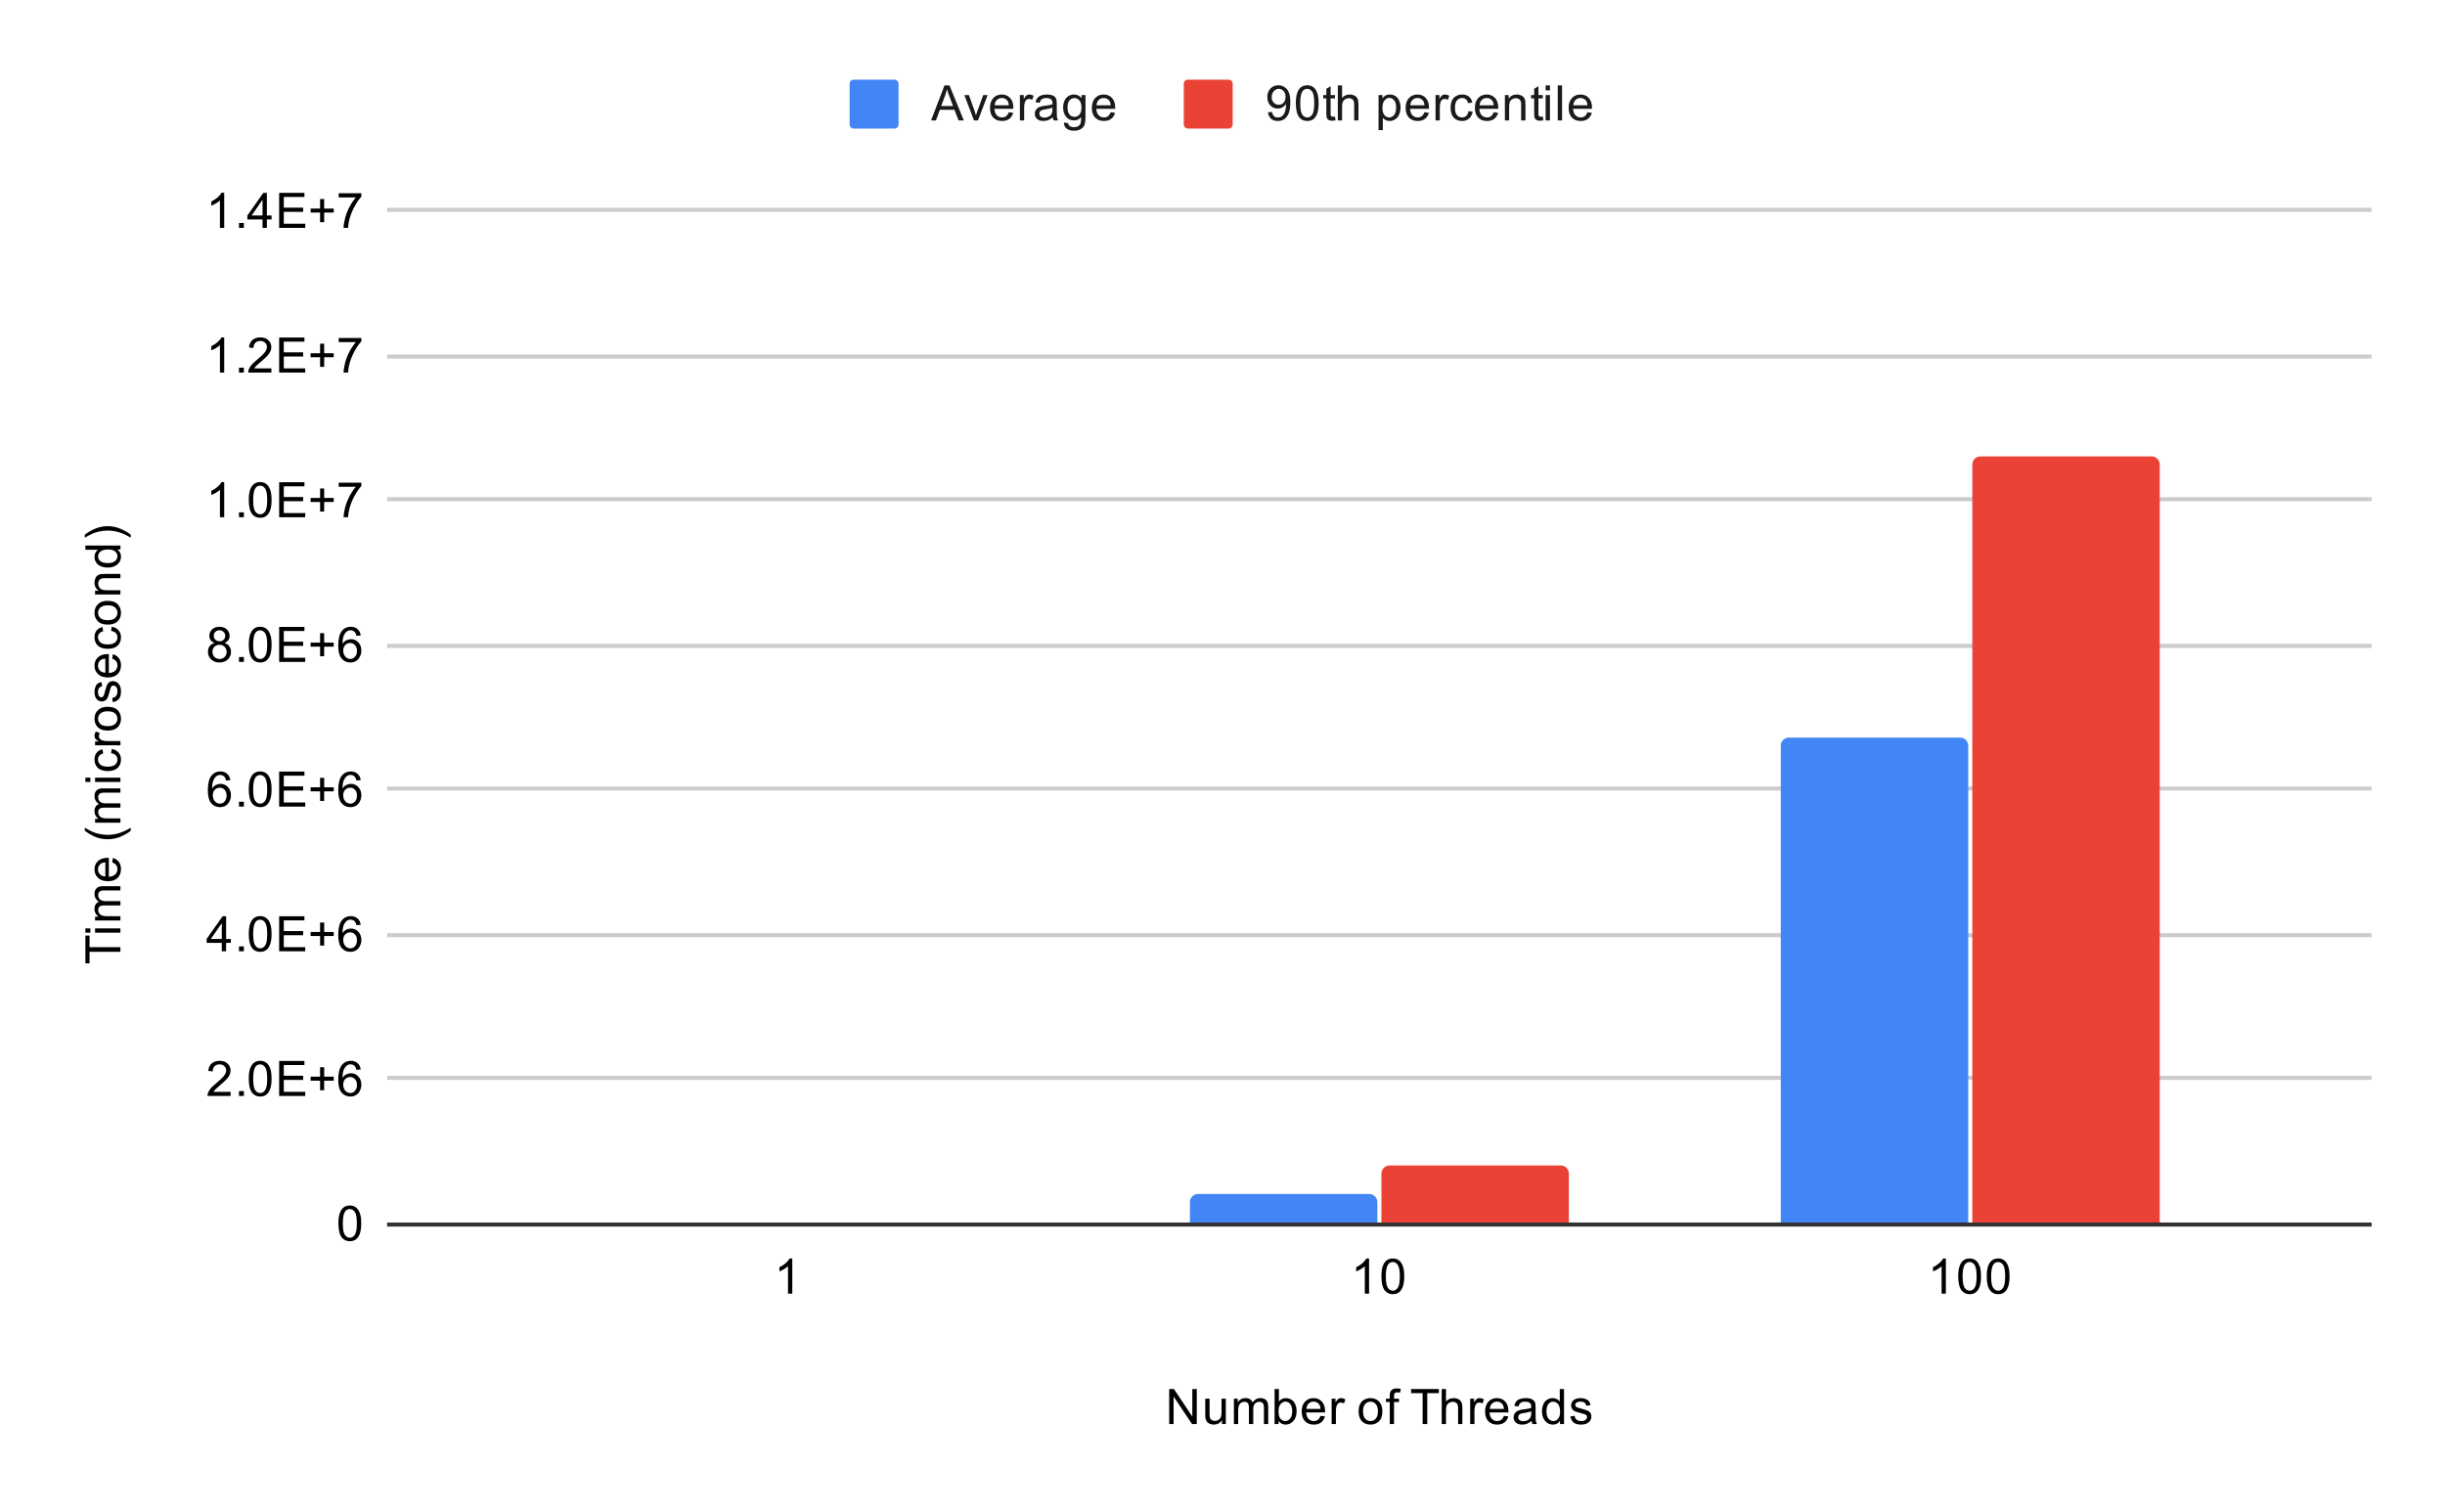 <svg version="1.1" viewBox="0.0 0.0 600.0 371.0" fill="none" stroke="none" stroke-linecap="square" stroke-miterlimit="10" width="600" height="371" xmlns:xlink="http://www.w3.org/1999/xlink" xmlns="http://www.w3.org/2000/svg"><path fill="#ffffff" d="M0 0L600.0 0L600.0 371.0L0 371.0L0 0Z" fill-rule="nonzero"/><path stroke="#333333" stroke-width="1.0" stroke-linecap="butt" d="M95.5 300.5L581.5 300.5" fill-rule="nonzero"/><path stroke="#cccccc" stroke-width="1.0" stroke-linecap="butt" d="M95.5 264.5L581.5 264.5" fill-rule="nonzero"/><path stroke="#cccccc" stroke-width="1.0" stroke-linecap="butt" d="M95.5 229.5L581.5 229.5" fill-rule="nonzero"/><path stroke="#cccccc" stroke-width="1.0" stroke-linecap="butt" d="M95.5 193.5L581.5 193.5" fill-rule="nonzero"/><path stroke="#cccccc" stroke-width="1.0" stroke-linecap="butt" d="M95.5 158.5L581.5 158.5" fill-rule="nonzero"/><path stroke="#cccccc" stroke-width="1.0" stroke-linecap="butt" d="M95.5 122.5L581.5 122.5" fill-rule="nonzero"/><path stroke="#cccccc" stroke-width="1.0" stroke-linecap="butt" d="M95.5 87.5L581.5 87.5" fill-rule="nonzero"/><path stroke="#cccccc" stroke-width="1.0" stroke-linecap="butt" d="M95.5 51.5L581.5 51.5" fill-rule="nonzero"/><clipPath id="id_0"><path d="M95.55 51.917L581.45 51.917L581.45 300.45L95.55 300.45L95.55 51.917Z" clip-rule="nonzero"/></clipPath><path stroke="#000000" stroke-width="0.0" stroke-linecap="butt" stroke-opacity="0.0" clip-path="url(#id_0)" d="M192.0 300.0L146.0 300.0L146.0 300.0C146.0 300.0 146.0 300.0 146.0 300.0L192.0 300.0C192.0 300.0 192.0 300.0 192.0 300.0Z" fill-rule="nonzero"/><path fill="#4285f4" clip-path="url(#id_0)" d="M192.0 300.0L146.0 300.0L146.0 300.0C146.0 300.0 146.0 300.0 146.0 300.0L192.0 300.0C192.0 300.0 192.0 300.0 192.0 300.0Z" fill-rule="nonzero"/><path stroke="#000000" stroke-width="0.0" stroke-linecap="butt" stroke-opacity="0.0" clip-path="url(#id_0)" d="M338.0 300.0L292.0 300.0L292.0 295.0C292.0 293.895 292.895 293.0 294.0 293.0L336.0 293.0C337.105 293.0 338.0 293.895 338.0 295.0Z" fill-rule="nonzero"/><path fill="#4285f4" clip-path="url(#id_0)" d="M338.0 300.0L292.0 300.0L292.0 295.0C292.0 293.895 292.895 293.0 294.0 293.0L336.0 293.0C337.105 293.0 338.0 293.895 338.0 295.0Z" fill-rule="nonzero"/><path stroke="#000000" stroke-width="0.0" stroke-linecap="butt" stroke-opacity="0.0" clip-path="url(#id_0)" d="M483.0 300.0L437.0 300.0L437.0 183.0C437.0 181.895 437.895 181.0 439.0 181.0L481.0 181.0C482.105 181.0 483.0 181.895 483.0 183.0Z" fill-rule="nonzero"/><path fill="#4285f4" clip-path="url(#id_0)" d="M483.0 300.0L437.0 300.0L437.0 183.0C437.0 181.895 437.895 181.0 439.0 181.0L481.0 181.0C482.105 181.0 483.0 181.895 483.0 183.0Z" fill-rule="nonzero"/><path stroke="#000000" stroke-width="0.0" stroke-linecap="butt" stroke-opacity="0.0" clip-path="url(#id_0)" d="M239.0 300.0L193.0 300.0L193.0 300.0C193.0 300.0 193.0 300.0 193.0 300.0L239.0 300.0C239.0 300.0 239.0 300.0 239.0 300.0Z" fill-rule="nonzero"/><path fill="#ea4335" clip-path="url(#id_0)" d="M239.0 300.0L193.0 300.0L193.0 300.0C193.0 300.0 193.0 300.0 193.0 300.0L239.0 300.0C239.0 300.0 239.0 300.0 239.0 300.0Z" fill-rule="nonzero"/><path stroke="#000000" stroke-width="0.0" stroke-linecap="butt" stroke-opacity="0.0" clip-path="url(#id_0)" d="M385.0 300.0L339.0 300.0L339.0 288.0C339.0 286.895 339.895 286.0 341.0 286.0L383.0 286.0C384.105 286.0 385.0 286.895 385.0 288.0Z" fill-rule="nonzero"/><path fill="#ea4335" clip-path="url(#id_0)" d="M385.0 300.0L339.0 300.0L339.0 288.0C339.0 286.895 339.895 286.0 341.0 286.0L383.0 286.0C384.105 286.0 385.0 286.895 385.0 288.0Z" fill-rule="nonzero"/><path stroke="#000000" stroke-width="0.0" stroke-linecap="butt" stroke-opacity="0.0" clip-path="url(#id_0)" d="M530.0 300.0L484.0 300.0L484.0 114.0C484.0 112.895 484.895 112.0 486.0 112.0L528.0 112.0C529.105 112.0 530.0 112.895 530.0 114.0Z" fill-rule="nonzero"/><path fill="#ea4335" clip-path="url(#id_0)" d="M530.0 300.0L484.0 300.0L484.0 114.0C484.0 112.895 484.895 112.0 486.0 112.0L528.0 112.0C529.105 112.0 530.0 112.895 530.0 114.0Z" fill-rule="nonzero"/><path fill="#000000" d="M286.922 349.45L286.922 340.856L288.078 340.856L292.594 347.606L292.594 340.856L293.688 340.856L293.688 349.45L292.516 349.45L288.0 342.7L288.0 349.45L286.922 349.45ZM299.875 349.45L299.875 348.528Q299.141 349.591 297.891 349.591Q297.344 349.591 296.859 349.387Q296.391 349.169 296.156 348.856Q295.922 348.528 295.828 348.059Q295.766 347.762 295.766 347.075L295.766 343.231L296.828 343.231L296.828 346.684Q296.828 347.497 296.891 347.794Q296.984 348.2 297.297 348.45Q297.625 348.684 298.109 348.684Q298.578 348.684 298.984 348.45Q299.406 348.2 299.578 347.778Q299.766 347.356 299.766 346.559L299.766 343.231L300.812 343.231L300.812 349.45L299.875 349.45ZM302.797 349.45L302.797 343.231L303.734 343.231L303.734 344.106Q304.031 343.637 304.516 343.372Q305.0 343.091 305.625 343.091Q306.312 343.091 306.75 343.372Q307.203 343.653 307.375 344.169Q308.125 343.091 309.297 343.091Q310.234 343.091 310.719 343.606Q311.219 344.106 311.219 345.184L311.219 349.45L310.172 349.45L310.172 345.528Q310.172 344.903 310.062 344.622Q309.969 344.341 309.703 344.169Q309.438 343.997 309.062 343.997Q308.406 343.997 307.969 344.434Q307.547 344.872 307.547 345.841L307.547 349.45L306.484 349.45L306.484 345.403Q306.484 344.7 306.219 344.356Q305.969 343.997 305.391 343.997Q304.938 343.997 304.562 344.231Q304.188 344.466 304.016 344.919Q303.844 345.372 303.844 346.216L303.844 349.45L302.797 349.45ZM313.766 349.45L312.781 349.45L312.781 340.856L313.844 340.856L313.844 343.919Q314.516 343.091 315.547 343.091Q316.125 343.091 316.625 343.325Q317.141 343.544 317.469 343.966Q317.812 344.387 318.0 344.981Q318.188 345.575 318.188 346.247Q318.188 347.841 317.391 348.716Q316.594 349.591 315.5 349.591Q314.391 349.591 313.766 348.669L313.766 349.45ZM313.75 346.294Q313.75 347.403 314.062 347.903Q314.562 348.716 315.406 348.716Q316.094 348.716 316.594 348.122Q317.109 347.528 317.109 346.325Q317.109 345.106 316.625 344.528Q316.141 343.95 315.453 343.95Q314.766 343.95 314.25 344.559Q313.75 345.153 313.75 346.294ZM324.047 347.45L325.141 347.575Q324.891 348.528 324.188 349.059Q323.484 349.591 322.406 349.591Q321.047 349.591 320.234 348.747Q319.438 347.903 319.438 346.387Q319.438 344.825 320.25 343.966Q321.062 343.091 322.344 343.091Q323.594 343.091 324.375 343.934Q325.172 344.778 325.172 346.325Q325.172 346.419 325.172 346.606L320.531 346.606Q320.594 347.637 321.109 348.184Q321.625 348.716 322.406 348.716Q322.984 348.716 323.391 348.419Q323.812 348.106 324.047 347.45ZM320.594 345.747L324.062 345.747Q324.0 344.95 323.672 344.559Q323.156 343.95 322.359 343.95Q321.625 343.95 321.125 344.434Q320.641 344.919 320.594 345.747ZM326.781 349.45L326.781 343.231L327.734 343.231L327.734 344.169Q328.094 343.512 328.391 343.309Q328.703 343.091 329.078 343.091Q329.609 343.091 330.156 343.419L329.797 344.403Q329.406 344.169 329.031 344.169Q328.672 344.169 328.391 344.387Q328.125 344.591 328.016 344.966Q327.828 345.528 327.828 346.184L327.828 349.45L326.781 349.45ZM333.406 346.341Q333.406 344.606 334.359 343.778Q335.156 343.091 336.312 343.091Q337.594 343.091 338.406 343.934Q339.234 344.762 339.234 346.247Q339.234 347.45 338.875 348.137Q338.516 348.825 337.812 349.216Q337.125 349.591 336.312 349.591Q335.016 349.591 334.203 348.762Q333.406 347.919 333.406 346.341ZM334.484 346.341Q334.484 347.528 335.0 348.122Q335.531 348.716 336.312 348.716Q337.109 348.716 337.625 348.122Q338.141 347.528 338.141 346.309Q338.141 345.153 337.609 344.559Q337.094 343.966 336.312 343.966Q335.531 343.966 335.0 344.559Q334.484 345.137 334.484 346.341ZM341.047 349.45L341.047 344.044L340.109 344.044L340.109 343.231L341.047 343.231L341.047 342.559Q341.047 341.934 341.156 341.637Q341.312 341.216 341.688 340.966Q342.078 340.716 342.766 340.716Q343.219 340.716 343.75 340.825L343.594 341.731Q343.266 341.684 342.969 341.684Q342.484 341.684 342.281 341.887Q342.094 342.091 342.094 342.653L342.094 343.231L343.312 343.231L343.312 344.044L342.094 344.044L342.094 349.45L341.047 349.45ZM349.109 349.45L349.109 341.872L346.281 341.872L346.281 340.856L353.094 340.856L353.094 341.872L350.25 341.872L350.25 349.45L349.109 349.45ZM353.797 349.45L353.797 340.856L354.844 340.856L354.844 343.934Q355.578 343.091 356.703 343.091Q357.406 343.091 357.906 343.372Q358.422 343.637 358.641 344.122Q358.859 344.591 358.859 345.512L358.859 349.45L357.812 349.45L357.812 345.512Q357.812 344.716 357.469 344.356Q357.125 343.997 356.5 343.997Q356.031 343.997 355.609 344.247Q355.203 344.481 355.016 344.903Q354.844 345.309 354.844 346.044L354.844 349.45L353.797 349.45ZM360.781 349.45L360.781 343.231L361.734 343.231L361.734 344.169Q362.094 343.512 362.391 343.309Q362.703 343.091 363.078 343.091Q363.609 343.091 364.156 343.419L363.797 344.403Q363.406 344.169 363.031 344.169Q362.672 344.169 362.391 344.387Q362.125 344.591 362.016 344.966Q361.828 345.528 361.828 346.184L361.828 349.45L360.781 349.45ZM369.047 347.45L370.141 347.575Q369.891 348.528 369.188 349.059Q368.484 349.591 367.406 349.591Q366.047 349.591 365.234 348.747Q364.438 347.903 364.438 346.387Q364.438 344.825 365.25 343.966Q366.062 343.091 367.344 343.091Q368.594 343.091 369.375 343.934Q370.172 344.778 370.172 346.325Q370.172 346.419 370.172 346.606L365.531 346.606Q365.594 347.637 366.109 348.184Q366.625 348.716 367.406 348.716Q367.984 348.716 368.391 348.419Q368.812 348.106 369.047 347.45ZM365.594 345.747L369.062 345.747Q369.0 344.95 368.672 344.559Q368.156 343.95 367.359 343.95Q366.625 343.95 366.125 344.434Q365.641 344.919 365.594 345.747ZM375.859 348.684Q375.266 349.184 374.719 349.387Q374.188 349.591 373.562 349.591Q372.531 349.591 371.984 349.091Q371.438 348.591 371.438 347.809Q371.438 347.356 371.641 346.981Q371.844 346.591 372.188 346.372Q372.531 346.137 372.953 346.028Q373.25 345.934 373.891 345.856Q375.156 345.716 375.766 345.497Q375.766 345.278 375.766 345.231Q375.766 344.575 375.469 344.309Q375.062 343.966 374.266 343.966Q373.531 343.966 373.172 344.231Q372.812 344.481 372.641 345.137L371.609 344.997Q371.75 344.341 372.078 343.934Q372.406 343.528 373.016 343.309Q373.625 343.091 374.422 343.091Q375.219 343.091 375.719 343.278Q376.219 343.466 376.453 343.747Q376.688 344.028 376.781 344.466Q376.828 344.731 376.828 345.434L376.828 346.841Q376.828 348.309 376.891 348.7Q376.969 349.091 377.172 349.45L376.062 349.45Q375.906 349.122 375.859 348.684ZM375.766 346.325Q375.188 346.559 374.047 346.731Q373.391 346.825 373.125 346.95Q372.859 347.059 372.703 347.278Q372.562 347.497 372.562 347.778Q372.562 348.2 372.875 348.481Q373.203 348.762 373.812 348.762Q374.422 348.762 374.891 348.497Q375.375 348.231 375.594 347.762Q375.766 347.403 375.766 346.716L375.766 346.325ZM382.828 349.45L382.828 348.669Q382.234 349.591 381.094 349.591Q380.344 349.591 379.719 349.184Q379.094 348.762 378.75 348.028Q378.406 347.294 378.406 346.341Q378.406 345.419 378.719 344.653Q379.031 343.887 379.656 343.497Q380.281 343.091 381.047 343.091Q381.609 343.091 382.047 343.325Q382.484 343.559 382.766 343.934L382.766 340.856L383.812 340.856L383.812 349.45L382.828 349.45ZM379.5 346.341Q379.5 347.544 380.0 348.137Q380.5 348.716 381.188 348.716Q381.875 348.716 382.359 348.153Q382.844 347.591 382.844 346.434Q382.844 345.153 382.344 344.559Q381.859 343.966 381.141 343.966Q380.438 343.966 379.969 344.544Q379.5 345.106 379.5 346.341ZM385.375 347.591L386.406 347.434Q386.5 348.059 386.891 348.387Q387.297 348.716 388.031 348.716Q388.75 348.716 389.094 348.434Q389.453 348.137 389.453 347.731Q389.453 347.372 389.141 347.169Q388.922 347.028 388.062 346.809Q386.906 346.512 386.453 346.309Q386.016 346.091 385.781 345.716Q385.547 345.341 385.547 344.872Q385.547 344.466 385.734 344.106Q385.922 343.747 386.25 343.512Q386.5 343.341 386.922 343.216Q387.344 343.091 387.844 343.091Q388.562 343.091 389.109 343.309Q389.672 343.512 389.938 343.872Q390.203 344.231 390.297 344.825L389.266 344.966Q389.203 344.497 388.859 344.231Q388.531 343.95 387.906 343.95Q387.188 343.95 386.875 344.2Q386.562 344.434 386.562 344.762Q386.562 344.966 386.688 345.122Q386.828 345.294 387.094 345.403Q387.25 345.466 388.031 345.669Q389.156 345.981 389.594 346.169Q390.031 346.356 390.281 346.716Q390.531 347.075 390.531 347.622Q390.531 348.153 390.219 348.622Q389.922 349.075 389.344 349.341Q388.766 349.591 388.031 349.591Q386.812 349.591 386.172 349.091Q385.547 348.575 385.375 347.591Z" fill-rule="nonzero"/><path fill="#000000" d="M29.55 233.574L21.972 233.574L21.972 236.402L20.956 236.402L20.956 229.59L21.972 229.59L21.972 232.433L29.55 232.433L29.55 233.574ZM22.175 228.886L20.956 228.886L20.956 227.824L22.175 227.824L22.175 228.886ZM29.55 228.886L23.331 228.886L23.331 227.824L29.55 227.824L29.55 228.886ZM29.55 225.886L23.331 225.886L23.331 224.949L24.206 224.949Q23.738 224.652 23.472 224.168Q23.191 223.683 23.191 223.058Q23.191 222.371 23.472 221.933Q23.753 221.48 24.269 221.308Q23.191 220.558 23.191 219.386Q23.191 218.449 23.706 217.965Q24.206 217.465 25.284 217.465L29.55 217.465L29.55 218.511L25.628 218.511Q25.003 218.511 24.722 218.621Q24.441 218.715 24.269 218.98Q24.097 219.246 24.097 219.621Q24.097 220.277 24.534 220.715Q24.972 221.136 25.941 221.136L29.55 221.136L29.55 222.199L25.503 222.199Q24.8 222.199 24.456 222.465Q24.097 222.715 24.097 223.293Q24.097 223.746 24.331 224.121Q24.566 224.496 25.019 224.668Q25.472 224.84 26.316 224.84L29.55 224.84L29.55 225.886ZM27.55 211.636L27.675 210.543Q28.628 210.793 29.159 211.496Q29.691 212.199 29.691 213.277Q29.691 214.636 28.847 215.449Q28.003 216.246 26.488 216.246Q24.925 216.246 24.066 215.433Q23.191 214.621 23.191 213.34Q23.191 212.09 24.034 211.308Q24.878 210.511 26.425 210.511Q26.519 210.511 26.706 210.511L26.706 215.152Q27.738 215.09 28.284 214.574Q28.816 214.058 28.816 213.277Q28.816 212.699 28.519 212.293Q28.206 211.871 27.55 211.636ZM25.847 215.09L25.847 211.621Q25.05 211.683 24.659 212.011Q24.05 212.527 24.05 213.324Q24.05 214.058 24.534 214.558Q25.019 215.043 25.847 215.09ZM32.081 203.871Q30.972 204.746 29.503 205.355Q28.019 205.949 26.441 205.949Q25.05 205.949 23.769 205.511Q22.284 204.98 20.816 203.871L20.816 203.121Q22.034 203.824 22.55 204.058Q23.363 204.418 24.238 204.621Q25.331 204.871 26.441 204.871Q29.269 204.871 32.081 203.121L32.081 203.871ZM29.55 201.886L23.331 201.886L23.331 200.949L24.206 200.949Q23.738 200.652 23.472 200.168Q23.191 199.683 23.191 199.058Q23.191 198.371 23.472 197.933Q23.753 197.48 24.269 197.308Q23.191 196.558 23.191 195.386Q23.191 194.449 23.706 193.965Q24.206 193.465 25.284 193.465L29.55 193.465L29.55 194.511L25.628 194.511Q25.003 194.511 24.722 194.621Q24.441 194.715 24.269 194.98Q24.097 195.246 24.097 195.621Q24.097 196.277 24.534 196.715Q24.972 197.136 25.941 197.136L29.55 197.136L29.55 198.199L25.503 198.199Q24.8 198.199 24.456 198.465Q24.097 198.715 24.097 199.293Q24.097 199.746 24.331 200.121Q24.566 200.496 25.019 200.668Q25.472 200.84 26.316 200.84L29.55 200.84L29.55 201.886ZM22.175 191.886L20.956 191.886L20.956 190.824L22.175 190.824L22.175 191.886ZM29.55 191.886L23.331 191.886L23.331 190.824L29.55 190.824L29.55 191.886ZM27.269 184.824L27.409 183.793Q28.472 183.965 29.081 184.668Q29.691 185.371 29.691 186.386Q29.691 187.668 28.863 188.449Q28.019 189.215 26.456 189.215Q25.456 189.215 24.706 188.886Q23.941 188.543 23.566 187.871Q23.191 187.183 23.191 186.371Q23.191 185.371 23.706 184.73Q24.206 184.074 25.159 183.886L25.316 184.918Q24.691 185.058 24.378 185.433Q24.05 185.808 24.05 186.34Q24.05 187.136 24.628 187.636Q25.191 188.136 26.425 188.136Q27.691 188.136 28.253 187.652Q28.816 187.168 28.816 186.402Q28.816 185.777 28.441 185.371Q28.066 184.949 27.269 184.824ZM29.55 182.902L23.331 182.902L23.331 181.949L24.269 181.949Q23.613 181.59 23.409 181.293Q23.191 180.98 23.191 180.605Q23.191 180.074 23.519 179.527L24.503 179.886Q24.269 180.277 24.269 180.652Q24.269 181.011 24.488 181.293Q24.691 181.558 25.066 181.668Q25.628 181.855 26.284 181.855L29.55 181.855L29.55 182.902ZM26.441 179.277Q24.706 179.277 23.878 178.324Q23.191 177.527 23.191 176.371Q23.191 175.09 24.034 174.277Q24.863 173.449 26.347 173.449Q27.55 173.449 28.238 173.808Q28.925 174.168 29.316 174.871Q29.691 175.558 29.691 176.371Q29.691 177.668 28.863 178.48Q28.019 179.277 26.441 179.277ZM26.441 178.199Q27.628 178.199 28.222 177.683Q28.816 177.152 28.816 176.371Q28.816 175.574 28.222 175.058Q27.628 174.543 26.409 174.543Q25.253 174.543 24.659 175.074Q24.066 175.59 24.066 176.371Q24.066 177.152 24.659 177.683Q25.238 178.199 26.441 178.199ZM27.691 172.308L27.534 171.277Q28.159 171.183 28.488 170.793Q28.816 170.386 28.816 169.652Q28.816 168.933 28.534 168.59Q28.238 168.23 27.831 168.23Q27.472 168.23 27.269 168.543Q27.128 168.761 26.909 169.621Q26.613 170.777 26.409 171.23Q26.191 171.668 25.816 171.902Q25.441 172.136 24.972 172.136Q24.566 172.136 24.206 171.949Q23.847 171.761 23.613 171.433Q23.441 171.183 23.316 170.761Q23.191 170.34 23.191 169.84Q23.191 169.121 23.409 168.574Q23.613 168.011 23.972 167.746Q24.331 167.48 24.925 167.386L25.066 168.418Q24.597 168.48 24.331 168.824Q24.05 169.152 24.05 169.777Q24.05 170.496 24.3 170.808Q24.534 171.121 24.863 171.121Q25.066 171.121 25.222 170.996Q25.394 170.855 25.503 170.59Q25.566 170.433 25.769 169.652Q26.081 168.527 26.269 168.09Q26.456 167.652 26.816 167.402Q27.175 167.152 27.722 167.152Q28.253 167.152 28.722 167.465Q29.175 167.761 29.441 168.34Q29.691 168.918 29.691 169.652Q29.691 170.871 29.191 171.511Q28.675 172.136 27.691 172.308ZM27.55 161.636L27.675 160.543Q28.628 160.793 29.159 161.496Q29.691 162.199 29.691 163.277Q29.691 164.636 28.847 165.449Q28.003 166.246 26.488 166.246Q24.925 166.246 24.066 165.433Q23.191 164.621 23.191 163.34Q23.191 162.09 24.034 161.308Q24.878 160.511 26.425 160.511Q26.519 160.511 26.706 160.511L26.706 165.152Q27.738 165.09 28.284 164.574Q28.816 164.058 28.816 163.277Q28.816 162.699 28.519 162.293Q28.206 161.871 27.55 161.636ZM25.847 165.09L25.847 161.621Q25.05 161.683 24.659 162.011Q24.05 162.527 24.05 163.324Q24.05 164.058 24.534 164.558Q25.019 165.043 25.847 165.09ZM27.269 154.824L27.409 153.793Q28.472 153.965 29.081 154.668Q29.691 155.371 29.691 156.386Q29.691 157.668 28.863 158.449Q28.019 159.215 26.456 159.215Q25.456 159.215 24.706 158.886Q23.941 158.543 23.566 157.871Q23.191 157.183 23.191 156.371Q23.191 155.371 23.706 154.73Q24.206 154.074 25.159 153.886L25.316 154.918Q24.691 155.058 24.378 155.433Q24.05 155.808 24.05 156.34Q24.05 157.136 24.628 157.636Q25.191 158.136 26.425 158.136Q27.691 158.136 28.253 157.652Q28.816 157.168 28.816 156.402Q28.816 155.777 28.441 155.371Q28.066 154.949 27.269 154.824ZM26.441 153.277Q24.706 153.277 23.878 152.324Q23.191 151.527 23.191 150.371Q23.191 149.09 24.034 148.277Q24.863 147.449 26.347 147.449Q27.55 147.449 28.238 147.808Q28.925 148.168 29.316 148.871Q29.691 149.558 29.691 150.371Q29.691 151.668 28.863 152.48Q28.019 153.277 26.441 153.277ZM26.441 152.199Q27.628 152.199 28.222 151.683Q28.816 151.152 28.816 150.371Q28.816 149.574 28.222 149.058Q27.628 148.543 26.409 148.543Q25.253 148.543 24.659 149.074Q24.066 149.59 24.066 150.371Q24.066 151.152 24.659 151.683Q25.238 152.199 26.441 152.199ZM29.55 145.886L23.331 145.886L23.331 144.949L24.206 144.949Q23.191 144.261 23.191 142.965Q23.191 142.402 23.394 141.933Q23.597 141.449 23.925 141.215Q24.253 140.98 24.691 140.886Q24.988 140.84 25.722 140.84L29.55 140.84L29.55 141.886L25.769 141.886Q25.113 141.886 24.8 142.011Q24.488 142.136 24.3 142.449Q24.097 142.761 24.097 143.183Q24.097 143.855 24.534 144.355Q24.956 144.84 26.144 144.84L29.55 144.84L29.55 145.886ZM29.55 134.855L28.769 134.855Q29.691 135.449 29.691 136.59Q29.691 137.34 29.284 137.965Q28.863 138.59 28.128 138.933Q27.394 139.277 26.441 139.277Q25.519 139.277 24.753 138.965Q23.988 138.652 23.597 138.027Q23.191 137.402 23.191 136.636Q23.191 136.074 23.425 135.636Q23.659 135.199 24.034 134.918L20.956 134.918L20.956 133.871L29.55 133.871L29.55 134.855ZM26.441 138.183Q27.644 138.183 28.238 137.683Q28.816 137.183 28.816 136.496Q28.816 135.808 28.253 135.324Q27.691 134.84 26.534 134.84Q25.253 134.84 24.659 135.34Q24.066 135.824 24.066 136.543Q24.066 137.246 24.644 137.715Q25.206 138.183 26.441 138.183ZM32.081 131.199L32.081 131.949Q29.269 130.199 26.441 130.199Q25.347 130.199 24.253 130.449Q23.378 130.652 22.566 131.011Q22.05 131.246 20.816 131.949L20.816 131.199Q22.284 130.105 23.769 129.574Q25.05 129.121 26.441 129.121Q28.019 129.121 29.503 129.73Q30.972 130.34 32.081 131.199Z" fill-rule="nonzero"/><path fill="#000000" d="M83.05 300.216Q83.05 298.684 83.362 297.762Q83.675 296.825 84.284 296.325Q84.909 295.825 85.847 295.825Q86.534 295.825 87.05 296.106Q87.581 296.387 87.925 296.919Q88.269 297.434 88.456 298.184Q88.644 298.934 88.644 300.216Q88.644 301.731 88.331 302.653Q88.034 303.575 87.409 304.091Q86.8 304.591 85.847 304.591Q84.612 304.591 83.894 303.7Q83.05 302.637 83.05 300.216ZM84.128 300.216Q84.128 302.325 84.628 303.028Q85.128 303.731 85.847 303.731Q86.581 303.731 87.066 303.028Q87.566 302.325 87.566 300.216Q87.566 298.091 87.066 297.403Q86.581 296.7 85.831 296.7Q85.112 296.7 84.675 297.309Q84.128 298.091 84.128 300.216Z" fill-rule="nonzero"/><path fill="#000000" d="M56.597 267.93L56.597 268.945L50.909 268.945Q50.909 268.57 51.034 268.211Q51.253 267.633 51.722 267.07Q52.206 266.508 53.112 265.773Q54.519 264.617 55.003 263.945Q55.503 263.273 55.503 262.68Q55.503 262.055 55.05 261.633Q54.597 261.195 53.878 261.195Q53.112 261.195 52.659 261.648Q52.206 262.101 52.191 262.914L51.112 262.805Q51.222 261.586 51.941 260.961Q52.675 260.32 53.909 260.32Q55.144 260.32 55.862 261.008Q56.581 261.695 56.581 262.711Q56.581 263.226 56.362 263.726Q56.159 264.211 55.659 264.773Q55.175 265.32 54.05 266.273Q53.097 267.07 52.816 267.367Q52.55 267.648 52.378 267.93L56.597 267.93ZM58.644 268.945L58.644 267.742L59.847 267.742L59.847 268.945L58.644 268.945ZM61.05 264.711Q61.05 263.18 61.362 262.258Q61.675 261.32 62.284 260.82Q62.909 260.32 63.847 260.32Q64.534 260.32 65.05 260.601Q65.581 260.883 65.925 261.414Q66.269 261.93 66.456 262.68Q66.644 263.43 66.644 264.711Q66.644 266.226 66.331 267.148Q66.034 268.07 65.409 268.586Q64.8 269.086 63.847 269.086Q62.612 269.086 61.894 268.195Q61.05 267.133 61.05 264.711ZM62.128 264.711Q62.128 266.82 62.628 267.523Q63.128 268.226 63.847 268.226Q64.581 268.226 65.066 267.523Q65.566 266.82 65.566 264.711Q65.566 262.586 65.066 261.898Q64.581 261.195 63.831 261.195Q63.112 261.195 62.675 261.805Q62.128 262.586 62.128 264.711ZM68.503 268.945L68.503 260.351L74.706 260.351L74.706 261.367L69.644 261.367L69.644 263.992L74.394 263.992L74.394 265.008L69.644 265.008L69.644 267.93L74.909 267.93L74.909 268.945L68.503 268.945ZM78.55 267.555L78.55 265.195L76.222 265.195L76.222 264.211L78.55 264.211L78.55 261.883L79.55 261.883L79.55 264.211L81.894 264.211L81.894 265.195L79.55 265.195L79.55 267.555L78.55 267.555ZM88.519 262.461L87.472 262.539Q87.331 261.914 87.081 261.633Q86.644 261.18 86.019 261.18Q85.519 261.18 85.128 261.461Q84.644 261.836 84.347 262.539Q84.066 263.226 84.05 264.508Q84.425 263.93 84.972 263.648Q85.534 263.367 86.144 263.367Q87.191 263.367 87.925 264.148Q88.675 264.93 88.675 266.148Q88.675 266.961 88.316 267.664Q87.972 268.351 87.362 268.726Q86.753 269.086 85.987 269.086Q84.659 269.086 83.831 268.117Q83.003 267.148 83.003 264.93Q83.003 262.43 83.925 261.305Q84.722 260.32 86.081 260.32Q87.097 260.32 87.737 260.898Q88.394 261.461 88.519 262.461ZM84.222 266.164Q84.222 266.711 84.441 267.211Q84.675 267.695 85.081 267.961Q85.503 268.226 85.972 268.226Q86.628 268.226 87.112 267.695Q87.597 267.148 87.597 266.226Q87.597 265.336 87.112 264.82Q86.644 264.305 85.925 264.305Q85.206 264.305 84.706 264.82Q84.222 265.336 84.222 266.164Z" fill-rule="nonzero"/><path fill="#000000" d="M54.425 233.44L54.425 231.378L50.706 231.378L50.706 230.409L54.628 224.847L55.487 224.847L55.487 230.409L56.644 230.409L56.644 231.378L55.487 231.378L55.487 233.44L54.425 233.44ZM54.425 230.409L54.425 226.55L51.737 230.409L54.425 230.409ZM58.644 233.44L58.644 232.237L59.847 232.237L59.847 233.44L58.644 233.44ZM61.05 229.206Q61.05 227.675 61.362 226.753Q61.675 225.815 62.284 225.315Q62.909 224.815 63.847 224.815Q64.534 224.815 65.05 225.097Q65.581 225.378 65.925 225.909Q66.269 226.425 66.456 227.175Q66.644 227.925 66.644 229.206Q66.644 230.722 66.331 231.644Q66.034 232.565 65.409 233.081Q64.8 233.581 63.847 233.581Q62.612 233.581 61.894 232.69Q61.05 231.628 61.05 229.206ZM62.128 229.206Q62.128 231.315 62.628 232.019Q63.128 232.722 63.847 232.722Q64.581 232.722 65.066 232.019Q65.566 231.315 65.566 229.206Q65.566 227.081 65.066 226.394Q64.581 225.69 63.831 225.69Q63.112 225.69 62.675 226.3Q62.128 227.081 62.128 229.206ZM68.503 233.44L68.503 224.847L74.706 224.847L74.706 225.862L69.644 225.862L69.644 228.487L74.394 228.487L74.394 229.503L69.644 229.503L69.644 232.425L74.909 232.425L74.909 233.44L68.503 233.44ZM78.55 232.05L78.55 229.69L76.222 229.69L76.222 228.706L78.55 228.706L78.55 226.378L79.55 226.378L79.55 228.706L81.894 228.706L81.894 229.69L79.55 229.69L79.55 232.05L78.55 232.05ZM88.519 226.956L87.472 227.034Q87.331 226.409 87.081 226.128Q86.644 225.675 86.019 225.675Q85.519 225.675 85.128 225.956Q84.644 226.331 84.347 227.034Q84.066 227.722 84.05 229.003Q84.425 228.425 84.972 228.144Q85.534 227.862 86.144 227.862Q87.191 227.862 87.925 228.644Q88.675 229.425 88.675 230.644Q88.675 231.456 88.316 232.159Q87.972 232.847 87.362 233.222Q86.753 233.581 85.987 233.581Q84.659 233.581 83.831 232.612Q83.003 231.644 83.003 229.425Q83.003 226.925 83.925 225.8Q84.722 224.815 86.081 224.815Q87.097 224.815 87.737 225.394Q88.394 225.956 88.519 226.956ZM84.222 230.659Q84.222 231.206 84.441 231.706Q84.675 232.19 85.081 232.456Q85.503 232.722 85.972 232.722Q86.628 232.722 87.112 232.19Q87.597 231.644 87.597 230.722Q87.597 229.831 87.112 229.315Q86.644 228.8 85.925 228.8Q85.206 228.8 84.706 229.315Q84.222 229.831 84.222 230.659Z" fill-rule="nonzero"/><path fill="#000000" d="M56.519 191.451L55.472 191.529Q55.331 190.904 55.081 190.623Q54.644 190.17 54.019 190.17Q53.519 190.17 53.128 190.451Q52.644 190.826 52.347 191.529Q52.066 192.217 52.05 193.498Q52.425 192.92 52.972 192.639Q53.534 192.358 54.144 192.358Q55.191 192.358 55.925 193.139Q56.675 193.92 56.675 195.139Q56.675 195.951 56.316 196.654Q55.972 197.342 55.362 197.717Q54.753 198.076 53.987 198.076Q52.659 198.076 51.831 197.108Q51.003 196.139 51.003 193.92Q51.003 191.42 51.925 190.295Q52.722 189.311 54.081 189.311Q55.097 189.311 55.737 189.889Q56.394 190.451 56.519 191.451ZM52.222 195.154Q52.222 195.701 52.441 196.201Q52.675 196.686 53.081 196.951Q53.503 197.217 53.972 197.217Q54.628 197.217 55.112 196.686Q55.597 196.139 55.597 195.217Q55.597 194.326 55.112 193.811Q54.644 193.295 53.925 193.295Q53.206 193.295 52.706 193.811Q52.222 194.326 52.222 195.154ZM58.644 197.936L58.644 196.733L59.847 196.733L59.847 197.936L58.644 197.936ZM61.05 193.701Q61.05 192.17 61.362 191.248Q61.675 190.311 62.284 189.811Q62.909 189.311 63.847 189.311Q64.534 189.311 65.05 189.592Q65.581 189.873 65.925 190.404Q66.269 190.92 66.456 191.67Q66.644 192.42 66.644 193.701Q66.644 195.217 66.331 196.139Q66.034 197.061 65.409 197.576Q64.8 198.076 63.847 198.076Q62.612 198.076 61.894 197.186Q61.05 196.123 61.05 193.701ZM62.128 193.701Q62.128 195.811 62.628 196.514Q63.128 197.217 63.847 197.217Q64.581 197.217 65.066 196.514Q65.566 195.811 65.566 193.701Q65.566 191.576 65.066 190.889Q64.581 190.186 63.831 190.186Q63.112 190.186 62.675 190.795Q62.128 191.576 62.128 193.701ZM68.503 197.936L68.503 189.342L74.706 189.342L74.706 190.358L69.644 190.358L69.644 192.983L74.394 192.983L74.394 193.998L69.644 193.998L69.644 196.92L74.909 196.92L74.909 197.936L68.503 197.936ZM78.55 196.545L78.55 194.186L76.222 194.186L76.222 193.201L78.55 193.201L78.55 190.873L79.55 190.873L79.55 193.201L81.894 193.201L81.894 194.186L79.55 194.186L79.55 196.545L78.55 196.545ZM88.519 191.451L87.472 191.529Q87.331 190.904 87.081 190.623Q86.644 190.17 86.019 190.17Q85.519 190.17 85.128 190.451Q84.644 190.826 84.347 191.529Q84.066 192.217 84.05 193.498Q84.425 192.92 84.972 192.639Q85.534 192.358 86.144 192.358Q87.191 192.358 87.925 193.139Q88.675 193.92 88.675 195.139Q88.675 195.951 88.316 196.654Q87.972 197.342 87.362 197.717Q86.753 198.076 85.987 198.076Q84.659 198.076 83.831 197.108Q83.003 196.139 83.003 193.92Q83.003 191.42 83.925 190.295Q84.722 189.311 86.081 189.311Q87.097 189.311 87.737 189.889Q88.394 190.451 88.519 191.451ZM84.222 195.154Q84.222 195.701 84.441 196.201Q84.675 196.686 85.081 196.951Q85.503 197.217 85.972 197.217Q86.628 197.217 87.112 196.686Q87.597 196.139 87.597 195.217Q87.597 194.326 87.112 193.811Q86.644 193.295 85.925 193.295Q85.206 193.295 84.706 193.811Q84.222 194.326 84.222 195.154Z" fill-rule="nonzero"/><path fill="#000000" d="M52.675 157.775Q52.019 157.525 51.691 157.087Q51.378 156.634 51.378 156.025Q51.378 155.087 52.05 154.447Q52.737 153.806 53.847 153.806Q54.972 153.806 55.659 154.462Q56.347 155.118 56.347 156.056Q56.347 156.65 56.034 157.087Q55.722 157.525 55.081 157.775Q55.878 158.025 56.284 158.603Q56.691 159.181 56.691 159.978Q56.691 161.072 55.909 161.822Q55.144 162.572 53.862 162.572Q52.597 162.572 51.816 161.822Q51.034 161.072 51.034 159.947Q51.034 159.103 51.456 158.54Q51.894 157.978 52.675 157.775ZM52.456 155.978Q52.456 156.587 52.847 156.978Q53.253 157.368 53.878 157.368Q54.487 157.368 54.878 156.993Q55.269 156.603 55.269 156.04Q55.269 155.462 54.862 155.072Q54.456 154.665 53.862 154.665Q53.253 154.665 52.847 155.056Q52.456 155.447 52.456 155.978ZM52.128 159.947Q52.128 160.4 52.331 160.822Q52.55 161.243 52.972 161.478Q53.394 161.712 53.878 161.712Q54.628 161.712 55.112 161.228Q55.612 160.743 55.612 159.993Q55.612 159.228 55.112 158.728Q54.612 158.228 53.847 158.228Q53.097 158.228 52.612 158.728Q52.128 159.212 52.128 159.947ZM58.644 162.431L58.644 161.228L59.847 161.228L59.847 162.431L58.644 162.431ZM61.05 158.197Q61.05 156.665 61.362 155.743Q61.675 154.806 62.284 154.306Q62.909 153.806 63.847 153.806Q64.534 153.806 65.05 154.087Q65.581 154.368 65.925 154.9Q66.269 155.415 66.456 156.165Q66.644 156.915 66.644 158.197Q66.644 159.712 66.331 160.634Q66.034 161.556 65.409 162.072Q64.8 162.572 63.847 162.572Q62.612 162.572 61.894 161.681Q61.05 160.618 61.05 158.197ZM62.128 158.197Q62.128 160.306 62.628 161.009Q63.128 161.712 63.847 161.712Q64.581 161.712 65.066 161.009Q65.566 160.306 65.566 158.197Q65.566 156.072 65.066 155.384Q64.581 154.681 63.831 154.681Q63.112 154.681 62.675 155.29Q62.128 156.072 62.128 158.197ZM68.503 162.431L68.503 153.837L74.706 153.837L74.706 154.853L69.644 154.853L69.644 157.478L74.394 157.478L74.394 158.493L69.644 158.493L69.644 161.415L74.909 161.415L74.909 162.431L68.503 162.431ZM78.55 161.04L78.55 158.681L76.222 158.681L76.222 157.697L78.55 157.697L78.55 155.368L79.55 155.368L79.55 157.697L81.894 157.697L81.894 158.681L79.55 158.681L79.55 161.04L78.55 161.04ZM88.519 155.947L87.472 156.025Q87.331 155.4 87.081 155.118Q86.644 154.665 86.019 154.665Q85.519 154.665 85.128 154.947Q84.644 155.322 84.347 156.025Q84.066 156.712 84.05 157.993Q84.425 157.415 84.972 157.134Q85.534 156.853 86.144 156.853Q87.191 156.853 87.925 157.634Q88.675 158.415 88.675 159.634Q88.675 160.447 88.316 161.15Q87.972 161.837 87.362 162.212Q86.753 162.572 85.987 162.572Q84.659 162.572 83.831 161.603Q83.003 160.634 83.003 158.415Q83.003 155.915 83.925 154.79Q84.722 153.806 86.081 153.806Q87.097 153.806 87.737 154.384Q88.394 154.947 88.519 155.947ZM84.222 159.65Q84.222 160.197 84.441 160.697Q84.675 161.181 85.081 161.447Q85.503 161.712 85.972 161.712Q86.628 161.712 87.112 161.181Q87.597 160.634 87.597 159.712Q87.597 158.822 87.112 158.306Q86.644 157.79 85.925 157.79Q85.206 157.79 84.706 158.306Q84.222 158.822 84.222 159.65Z" fill-rule="nonzero"/><path fill="#000000" d="M55.019 126.926L53.972 126.926L53.972 120.207Q53.581 120.567 52.956 120.942Q52.347 121.301 51.862 121.473L51.862 120.457Q52.737 120.036 53.394 119.457Q54.066 118.864 54.347 118.301L55.019 118.301L55.019 126.926ZM58.644 126.926L58.644 125.723L59.847 125.723L59.847 126.926L58.644 126.926ZM61.05 122.692Q61.05 121.161 61.362 120.239Q61.675 119.301 62.284 118.801Q62.909 118.301 63.847 118.301Q64.534 118.301 65.05 118.582Q65.581 118.864 65.925 119.395Q66.269 119.911 66.456 120.661Q66.644 121.411 66.644 122.692Q66.644 124.207 66.331 125.129Q66.034 126.051 65.409 126.567Q64.8 127.067 63.847 127.067Q62.612 127.067 61.894 126.176Q61.05 125.114 61.05 122.692ZM62.128 122.692Q62.128 124.801 62.628 125.504Q63.128 126.207 63.847 126.207Q64.581 126.207 65.066 125.504Q65.566 124.801 65.566 122.692Q65.566 120.567 65.066 119.879Q64.581 119.176 63.831 119.176Q63.112 119.176 62.675 119.786Q62.128 120.567 62.128 122.692ZM68.503 126.926L68.503 118.332L74.706 118.332L74.706 119.348L69.644 119.348L69.644 121.973L74.394 121.973L74.394 122.989L69.644 122.989L69.644 125.911L74.909 125.911L74.909 126.926L68.503 126.926ZM78.55 125.536L78.55 123.176L76.222 123.176L76.222 122.192L78.55 122.192L78.55 119.864L79.55 119.864L79.55 122.192L81.894 122.192L81.894 123.176L79.55 123.176L79.55 125.536L78.55 125.536ZM83.112 119.457L83.112 118.442L88.675 118.442L88.675 119.27Q87.862 120.145 87.05 121.598Q86.253 123.036 85.816 124.567Q85.487 125.645 85.409 126.926L84.316 126.926Q84.331 125.911 84.706 124.473Q85.097 123.036 85.8 121.707Q86.519 120.379 87.331 119.457L83.112 119.457Z" fill-rule="nonzero"/><path fill="#000000" d="M55.019 91.421L53.972 91.421L53.972 84.703Q53.581 85.062 52.956 85.437Q52.347 85.796 51.862 85.968L51.862 84.953Q52.737 84.531 53.394 83.953Q54.066 83.359 54.347 82.796L55.019 82.796L55.019 91.421ZM58.644 91.421L58.644 90.218L59.847 90.218L59.847 91.421L58.644 91.421ZM66.597 90.406L66.597 91.421L60.909 91.421Q60.909 91.046 61.034 90.687Q61.253 90.109 61.722 89.546Q62.206 88.984 63.112 88.25Q64.519 87.093 65.003 86.421Q65.503 85.75 65.503 85.156Q65.503 84.531 65.05 84.109Q64.597 83.671 63.878 83.671Q63.112 83.671 62.659 84.125Q62.206 84.578 62.191 85.39L61.112 85.281Q61.222 84.062 61.941 83.437Q62.675 82.796 63.909 82.796Q65.144 82.796 65.862 83.484Q66.581 84.171 66.581 85.187Q66.581 85.703 66.362 86.203Q66.159 86.687 65.659 87.25Q65.175 87.796 64.05 88.75Q63.097 89.546 62.816 89.843Q62.55 90.125 62.378 90.406L66.597 90.406ZM68.503 91.421L68.503 82.828L74.706 82.828L74.706 83.843L69.644 83.843L69.644 86.468L74.394 86.468L74.394 87.484L69.644 87.484L69.644 90.406L74.909 90.406L74.909 91.421L68.503 91.421ZM78.55 90.031L78.55 87.671L76.222 87.671L76.222 86.687L78.55 86.687L78.55 84.359L79.55 84.359L79.55 86.687L81.894 86.687L81.894 87.671L79.55 87.671L79.55 90.031L78.55 90.031ZM83.112 83.953L83.112 82.937L88.675 82.937L88.675 83.765Q87.862 84.64 87.05 86.093Q86.253 87.531 85.816 89.062Q85.487 90.14 85.409 91.421L84.316 91.421Q84.331 90.406 84.706 88.968Q85.097 87.531 85.8 86.203Q86.519 84.875 87.331 83.953L83.112 83.953Z" fill-rule="nonzero"/><path fill="#000000" d="M55.019 55.917L53.972 55.917L53.972 49.198Q53.581 49.557 52.956 49.932Q52.347 50.292 51.862 50.464L51.862 49.448Q52.737 49.026 53.394 48.448Q54.066 47.854 54.347 47.292L55.019 47.292L55.019 55.917ZM58.644 55.917L58.644 54.714L59.847 54.714L59.847 55.917L58.644 55.917ZM64.425 55.917L64.425 53.854L60.706 53.854L60.706 52.885L64.628 47.323L65.487 47.323L65.487 52.885L66.644 52.885L66.644 53.854L65.487 53.854L65.487 55.917L64.425 55.917ZM64.425 52.885L64.425 49.026L61.737 52.885L64.425 52.885ZM68.503 55.917L68.503 47.323L74.706 47.323L74.706 48.339L69.644 48.339L69.644 50.964L74.394 50.964L74.394 51.979L69.644 51.979L69.644 54.901L74.909 54.901L74.909 55.917L68.503 55.917ZM78.55 54.526L78.55 52.167L76.222 52.167L76.222 51.182L78.55 51.182L78.55 48.854L79.55 48.854L79.55 51.182L81.894 51.182L81.894 52.167L79.55 52.167L79.55 54.526L78.55 54.526ZM83.112 48.448L83.112 47.432L88.675 47.432L88.675 48.26Q87.862 49.135 87.05 50.589Q86.253 52.026 85.816 53.557Q85.487 54.635 85.409 55.917L84.316 55.917Q84.331 54.901 84.706 53.464Q85.097 52.026 85.8 50.698Q86.519 49.37 87.331 48.448L83.112 48.448Z" fill-rule="nonzero"/><path fill="#000000" d="M194.424 317.45L193.377 317.45L193.377 310.731Q192.986 311.091 192.361 311.466Q191.752 311.825 191.268 311.997L191.268 310.981Q192.143 310.559 192.799 309.981Q193.471 309.387 193.752 308.825L194.424 308.825L194.424 317.45Z" fill-rule="nonzero"/><path fill="#000000" d="M335.969 317.45L334.922 317.45L334.922 310.731Q334.531 311.091 333.906 311.466Q333.297 311.825 332.812 311.997L332.812 310.981Q333.688 310.559 334.344 309.981Q335.016 309.387 335.297 308.825L335.969 308.825L335.969 317.45ZM339.0 313.216Q339.0 311.684 339.312 310.762Q339.625 309.825 340.234 309.325Q340.859 308.825 341.797 308.825Q342.484 308.825 343.0 309.106Q343.531 309.387 343.875 309.919Q344.219 310.434 344.406 311.184Q344.594 311.934 344.594 313.216Q344.594 314.731 344.281 315.653Q343.984 316.575 343.359 317.091Q342.75 317.591 341.797 317.591Q340.562 317.591 339.844 316.7Q339.0 315.637 339.0 313.216ZM340.078 313.216Q340.078 315.325 340.578 316.028Q341.078 316.731 341.797 316.731Q342.531 316.731 343.016 316.028Q343.516 315.325 343.516 313.216Q343.516 311.091 343.016 310.403Q342.531 309.7 341.781 309.7Q341.062 309.7 340.625 310.309Q340.078 311.091 340.078 313.216Z" fill-rule="nonzero"/><path fill="#000000" d="M477.514 317.45L476.467 317.45L476.467 310.731Q476.076 311.091 475.451 311.466Q474.842 311.825 474.357 311.997L474.357 310.981Q475.232 310.559 475.889 309.981Q476.56 309.387 476.842 308.825L477.514 308.825L477.514 317.45ZM480.545 313.216Q480.545 311.684 480.857 310.762Q481.17 309.825 481.779 309.325Q482.404 308.825 483.342 308.825Q484.029 308.825 484.545 309.106Q485.076 309.387 485.42 309.919Q485.764 310.434 485.951 311.184Q486.139 311.934 486.139 313.216Q486.139 314.731 485.826 315.653Q485.529 316.575 484.904 317.091Q484.295 317.591 483.342 317.591Q482.107 317.591 481.389 316.7Q480.545 315.637 480.545 313.216ZM481.623 313.216Q481.623 315.325 482.123 316.028Q482.623 316.731 483.342 316.731Q484.076 316.731 484.56 316.028Q485.06 315.325 485.06 313.216Q485.06 311.091 484.56 310.403Q484.076 309.7 483.326 309.7Q482.607 309.7 482.17 310.309Q481.623 311.091 481.623 313.216ZM487.545 313.216Q487.545 311.684 487.857 310.762Q488.17 309.825 488.779 309.325Q489.404 308.825 490.342 308.825Q491.029 308.825 491.545 309.106Q492.076 309.387 492.42 309.919Q492.764 310.434 492.951 311.184Q493.139 311.934 493.139 313.216Q493.139 314.731 492.826 315.653Q492.529 316.575 491.904 317.091Q491.295 317.591 490.342 317.591Q489.107 317.591 488.389 316.7Q487.545 315.637 487.545 313.216ZM488.623 313.216Q488.623 315.325 489.123 316.028Q489.623 316.731 490.342 316.731Q491.076 316.731 491.56 316.028Q492.06 315.325 492.06 313.216Q492.06 311.091 491.56 310.403Q491.076 309.7 490.326 309.7Q489.607 309.7 489.17 310.309Q488.623 311.091 488.623 313.216Z" fill-rule="nonzero"/><path fill="#4285f4" d="M208.5 20.55C208.5 19.998 208.948 19.55 209.5 19.55L219.5 19.55C220.052 19.55 220.5 19.998 220.5 20.55L220.5 30.55C220.5 31.102 220.052 31.55 219.5 31.55L209.5 31.55C208.948 31.55 208.5 31.102 208.5 30.55Z" fill-rule="nonzero"/><path fill="#1a1a1a" d="M228.484 29.55L231.781 20.956L233.0 20.956L236.516 29.55L235.234 29.55L234.219 26.941L230.641 26.941L229.688 29.55L228.484 29.55ZM230.969 26.019L233.875 26.019L232.984 23.644Q232.562 22.566 232.375 21.863Q232.203 22.691 231.906 23.503L230.969 26.019ZM239.016 29.55L236.656 23.331L237.766 23.331L239.109 27.05Q239.312 27.659 239.5 28.3Q239.641 27.816 239.891 27.128L241.281 23.331L242.359 23.331L240.0 29.55L239.016 29.55ZM247.547 27.55L248.641 27.675Q248.391 28.628 247.688 29.159Q246.984 29.691 245.906 29.691Q244.547 29.691 243.734 28.847Q242.938 28.003 242.938 26.488Q242.938 24.925 243.75 24.066Q244.562 23.191 245.844 23.191Q247.094 23.191 247.875 24.034Q248.672 24.878 248.672 26.425Q248.672 26.519 248.672 26.706L244.031 26.706Q244.094 27.738 244.609 28.284Q245.125 28.816 245.906 28.816Q246.484 28.816 246.891 28.519Q247.312 28.206 247.547 27.55ZM244.094 25.847L247.562 25.847Q247.5 25.05 247.172 24.659Q246.656 24.05 245.859 24.05Q245.125 24.05 244.625 24.534Q244.141 25.019 244.094 25.847ZM250.281 29.55L250.281 23.331L251.234 23.331L251.234 24.269Q251.594 23.613 251.891 23.409Q252.203 23.191 252.578 23.191Q253.109 23.191 253.656 23.519L253.297 24.503Q252.906 24.269 252.531 24.269Q252.172 24.269 251.891 24.488Q251.625 24.691 251.516 25.066Q251.328 25.628 251.328 26.284L251.328 29.55L250.281 29.55ZM258.359 28.784Q257.766 29.284 257.219 29.488Q256.688 29.691 256.062 29.691Q255.031 29.691 254.484 29.191Q253.938 28.691 253.938 27.909Q253.938 27.456 254.141 27.081Q254.344 26.691 254.688 26.472Q255.031 26.238 255.453 26.128Q255.75 26.034 256.391 25.956Q257.656 25.816 258.266 25.597Q258.266 25.378 258.266 25.331Q258.266 24.675 257.969 24.409Q257.562 24.066 256.766 24.066Q256.031 24.066 255.672 24.331Q255.312 24.581 255.141 25.238L254.109 25.097Q254.25 24.441 254.578 24.034Q254.906 23.628 255.516 23.409Q256.125 23.191 256.922 23.191Q257.719 23.191 258.219 23.378Q258.719 23.566 258.953 23.847Q259.188 24.128 259.281 24.566Q259.328 24.831 259.328 25.534L259.328 26.941Q259.328 28.409 259.391 28.8Q259.469 29.191 259.672 29.55L258.562 29.55Q258.406 29.222 258.359 28.784ZM258.266 26.425Q257.688 26.659 256.547 26.831Q255.891 26.925 255.625 27.05Q255.359 27.159 255.203 27.378Q255.062 27.597 255.062 27.878Q255.062 28.3 255.375 28.581Q255.703 28.863 256.312 28.863Q256.922 28.863 257.391 28.597Q257.875 28.331 258.094 27.863Q258.266 27.503 258.266 26.816L258.266 26.425ZM261.094 30.066L262.125 30.222Q262.188 30.691 262.484 30.909Q262.875 31.206 263.547 31.206Q264.281 31.206 264.672 30.909Q265.078 30.613 265.219 30.097Q265.312 29.769 265.297 28.738Q264.609 29.55 263.578 29.55Q262.297 29.55 261.594 28.628Q260.891 27.691 260.891 26.409Q260.891 25.519 261.203 24.769Q261.531 24.003 262.141 23.597Q262.75 23.191 263.578 23.191Q264.688 23.191 265.406 24.081L265.406 23.331L266.375 23.331L266.375 28.706Q266.375 30.159 266.078 30.769Q265.781 31.378 265.141 31.722Q264.5 32.081 263.562 32.081Q262.453 32.081 261.766 31.581Q261.078 31.081 261.094 30.066ZM261.969 26.331Q261.969 27.55 262.453 28.113Q262.938 28.675 263.672 28.675Q264.406 28.675 264.891 28.113Q265.391 27.55 265.391 26.363Q265.391 25.222 264.875 24.644Q264.375 24.066 263.656 24.066Q262.953 24.066 262.453 24.644Q261.969 25.206 261.969 26.331ZM272.547 27.55L273.641 27.675Q273.391 28.628 272.688 29.159Q271.984 29.691 270.906 29.691Q269.547 29.691 268.734 28.847Q267.938 28.003 267.938 26.488Q267.938 24.925 268.75 24.066Q269.562 23.191 270.844 23.191Q272.094 23.191 272.875 24.034Q273.672 24.878 273.672 26.425Q273.672 26.519 273.672 26.706L269.031 26.706Q269.094 27.738 269.609 28.284Q270.125 28.816 270.906 28.816Q271.484 28.816 271.891 28.519Q272.312 28.206 272.547 27.55ZM269.094 25.847L272.562 25.847Q272.5 25.05 272.172 24.659Q271.656 24.05 270.859 24.05Q270.125 24.05 269.625 24.534Q269.141 25.019 269.094 25.847Z" fill-rule="nonzero"/><path fill="#ea4335" d="M290.5 20.55C290.5 19.998 290.948 19.55 291.5 19.55L301.5 19.55C302.052 19.55 302.5 19.998 302.5 20.55L302.5 30.55C302.5 31.102 302.052 31.55 301.5 31.55L291.5 31.55C290.948 31.55 290.5 31.102 290.5 30.55Z" fill-rule="nonzero"/><path fill="#1a1a1a" d="M311.156 27.566L312.172 27.472Q312.297 28.191 312.656 28.519Q313.031 28.831 313.594 28.831Q314.078 28.831 314.438 28.613Q314.812 28.378 315.047 28.019Q315.281 27.644 315.438 27.019Q315.594 26.378 315.594 25.722Q315.594 25.644 315.594 25.503Q315.281 26.003 314.734 26.331Q314.188 26.644 313.547 26.644Q312.469 26.644 311.734 25.878Q311.0 25.097 311.0 23.831Q311.0 22.519 311.766 21.722Q312.547 20.925 313.703 20.925Q314.531 20.925 315.219 21.378Q315.922 21.831 316.281 22.675Q316.641 23.503 316.641 25.081Q316.641 26.722 316.281 27.706Q315.938 28.675 315.219 29.191Q314.516 29.691 313.578 29.691Q312.562 29.691 311.922 29.144Q311.281 28.581 311.156 27.566ZM315.469 23.769Q315.469 22.863 314.984 22.331Q314.516 21.8 313.828 21.8Q313.125 21.8 312.594 22.378Q312.078 22.941 312.078 23.863Q312.078 24.675 312.578 25.191Q313.078 25.706 313.797 25.706Q314.531 25.706 315.0 25.191Q315.469 24.675 315.469 23.769ZM318.0 25.316Q318.0 23.784 318.312 22.863Q318.625 21.925 319.234 21.425Q319.859 20.925 320.797 20.925Q321.484 20.925 322.0 21.206Q322.531 21.488 322.875 22.019Q323.219 22.534 323.406 23.284Q323.594 24.034 323.594 25.316Q323.594 26.831 323.281 27.753Q322.984 28.675 322.359 29.191Q321.75 29.691 320.797 29.691Q319.562 29.691 318.844 28.8Q318.0 27.738 318.0 25.316ZM319.078 25.316Q319.078 27.425 319.578 28.128Q320.078 28.831 320.797 28.831Q321.531 28.831 322.016 28.128Q322.516 27.425 322.516 25.316Q322.516 23.191 322.016 22.503Q321.531 21.8 320.781 21.8Q320.062 21.8 319.625 22.409Q319.078 23.191 319.078 25.316ZM327.594 28.613L327.75 29.534Q327.297 29.628 326.953 29.628Q326.375 29.628 326.062 29.456Q325.75 29.269 325.609 28.972Q325.484 28.675 325.484 27.722L325.484 24.144L324.719 24.144L324.719 23.331L325.484 23.331L325.484 21.784L326.531 21.159L326.531 23.331L327.594 23.331L327.594 24.144L326.531 24.144L326.531 27.784Q326.531 28.238 326.578 28.363Q326.641 28.488 326.766 28.566Q326.891 28.644 327.125 28.644Q327.312 28.644 327.594 28.613ZM328.297 29.55L328.297 20.956L329.344 20.956L329.344 24.034Q330.078 23.191 331.203 23.191Q331.906 23.191 332.406 23.472Q332.922 23.738 333.141 24.222Q333.359 24.691 333.359 25.613L333.359 29.55L332.312 29.55L332.312 25.613Q332.312 24.816 331.969 24.456Q331.625 24.097 331.0 24.097Q330.531 24.097 330.109 24.347Q329.703 24.581 329.516 25.003Q329.344 25.409 329.344 26.144L329.344 29.55L328.297 29.55ZM338.297 31.941L338.297 23.331L339.25 23.331L339.25 24.128Q339.594 23.659 340.016 23.425Q340.453 23.191 341.062 23.191Q341.859 23.191 342.469 23.597Q343.078 24.003 343.375 24.753Q343.688 25.503 343.688 26.394Q343.688 27.347 343.344 28.113Q343.016 28.878 342.359 29.284Q341.703 29.691 340.984 29.691Q340.453 29.691 340.031 29.472Q339.609 29.238 339.344 28.909L339.344 31.941L338.297 31.941ZM339.25 26.472Q339.25 27.675 339.734 28.253Q340.219 28.816 340.906 28.816Q341.609 28.816 342.109 28.222Q342.609 27.628 342.609 26.378Q342.609 25.191 342.125 24.613Q341.641 24.019 340.953 24.019Q340.281 24.019 339.766 24.644Q339.25 25.269 339.25 26.472ZM349.547 27.55L350.641 27.675Q350.391 28.628 349.688 29.159Q348.984 29.691 347.906 29.691Q346.547 29.691 345.734 28.847Q344.938 28.003 344.938 26.488Q344.938 24.925 345.75 24.066Q346.562 23.191 347.844 23.191Q349.094 23.191 349.875 24.034Q350.672 24.878 350.672 26.425Q350.672 26.519 350.672 26.706L346.031 26.706Q346.094 27.738 346.609 28.284Q347.125 28.816 347.906 28.816Q348.484 28.816 348.891 28.519Q349.312 28.206 349.547 27.55ZM346.094 25.847L349.562 25.847Q349.5 25.05 349.172 24.659Q348.656 24.05 347.859 24.05Q347.125 24.05 346.625 24.534Q346.141 25.019 346.094 25.847ZM352.281 29.55L352.281 23.331L353.234 23.331L353.234 24.269Q353.594 23.613 353.891 23.409Q354.203 23.191 354.578 23.191Q355.109 23.191 355.656 23.519L355.297 24.503Q354.906 24.269 354.531 24.269Q354.172 24.269 353.891 24.488Q353.625 24.691 353.516 25.066Q353.328 25.628 353.328 26.284L353.328 29.55L352.281 29.55ZM360.359 27.269L361.391 27.409Q361.219 28.472 360.516 29.081Q359.812 29.691 358.797 29.691Q357.516 29.691 356.734 28.863Q355.969 28.019 355.969 26.456Q355.969 25.456 356.297 24.706Q356.641 23.941 357.312 23.566Q358.0 23.191 358.812 23.191Q359.812 23.191 360.453 23.706Q361.109 24.206 361.297 25.159L360.266 25.316Q360.125 24.691 359.75 24.378Q359.375 24.05 358.844 24.05Q358.047 24.05 357.547 24.628Q357.047 25.191 357.047 26.425Q357.047 27.691 357.531 28.253Q358.016 28.816 358.781 28.816Q359.406 28.816 359.812 28.441Q360.234 28.066 360.359 27.269ZM366.547 27.55L367.641 27.675Q367.391 28.628 366.688 29.159Q365.984 29.691 364.906 29.691Q363.547 29.691 362.734 28.847Q361.938 28.003 361.938 26.488Q361.938 24.925 362.75 24.066Q363.562 23.191 364.844 23.191Q366.094 23.191 366.875 24.034Q367.672 24.878 367.672 26.425Q367.672 26.519 367.672 26.706L363.031 26.706Q363.094 27.738 363.609 28.284Q364.125 28.816 364.906 28.816Q365.484 28.816 365.891 28.519Q366.312 28.206 366.547 27.55ZM363.094 25.847L366.562 25.847Q366.5 25.05 366.172 24.659Q365.656 24.05 364.859 24.05Q364.125 24.05 363.625 24.534Q363.141 25.019 363.094 25.847ZM369.297 29.55L369.297 23.331L370.234 23.331L370.234 24.206Q370.922 23.191 372.219 23.191Q372.781 23.191 373.25 23.394Q373.734 23.597 373.969 23.925Q374.203 24.253 374.297 24.691Q374.344 24.988 374.344 25.722L374.344 29.55L373.297 29.55L373.297 25.769Q373.297 25.113 373.172 24.8Q373.047 24.488 372.734 24.3Q372.422 24.097 372.0 24.097Q371.328 24.097 370.828 24.534Q370.344 24.956 370.344 26.144L370.344 29.55L369.297 29.55ZM378.594 28.613L378.75 29.534Q378.297 29.628 377.953 29.628Q377.375 29.628 377.062 29.456Q376.75 29.269 376.609 28.972Q376.484 28.675 376.484 27.722L376.484 24.144L375.719 24.144L375.719 23.331L376.484 23.331L376.484 21.784L377.531 21.159L377.531 23.331L378.594 23.331L378.594 24.144L377.531 24.144L377.531 27.784Q377.531 28.238 377.578 28.363Q377.641 28.488 377.766 28.566Q377.891 28.644 378.125 28.644Q378.312 28.644 378.594 28.613ZM379.297 22.175L379.297 20.956L380.359 20.956L380.359 22.175L379.297 22.175ZM379.297 29.55L379.297 23.331L380.359 23.331L380.359 29.55L379.297 29.55ZM382.266 29.55L382.266 20.956L383.328 20.956L383.328 29.55L382.266 29.55ZM389.547 27.55L390.641 27.675Q390.391 28.628 389.688 29.159Q388.984 29.691 387.906 29.691Q386.547 29.691 385.734 28.847Q384.938 28.003 384.938 26.488Q384.938 24.925 385.75 24.066Q386.562 23.191 387.844 23.191Q389.094 23.191 389.875 24.034Q390.672 24.878 390.672 26.425Q390.672 26.519 390.672 26.706L386.031 26.706Q386.094 27.738 386.609 28.284Q387.125 28.816 387.906 28.816Q388.484 28.816 388.891 28.519Q389.312 28.206 389.547 27.55ZM386.094 25.847L389.562 25.847Q389.5 25.05 389.172 24.659Q388.656 24.05 387.859 24.05Q387.125 24.05 386.625 24.534Q386.141 25.019 386.094 25.847Z" fill-rule="nonzero"/></svg>